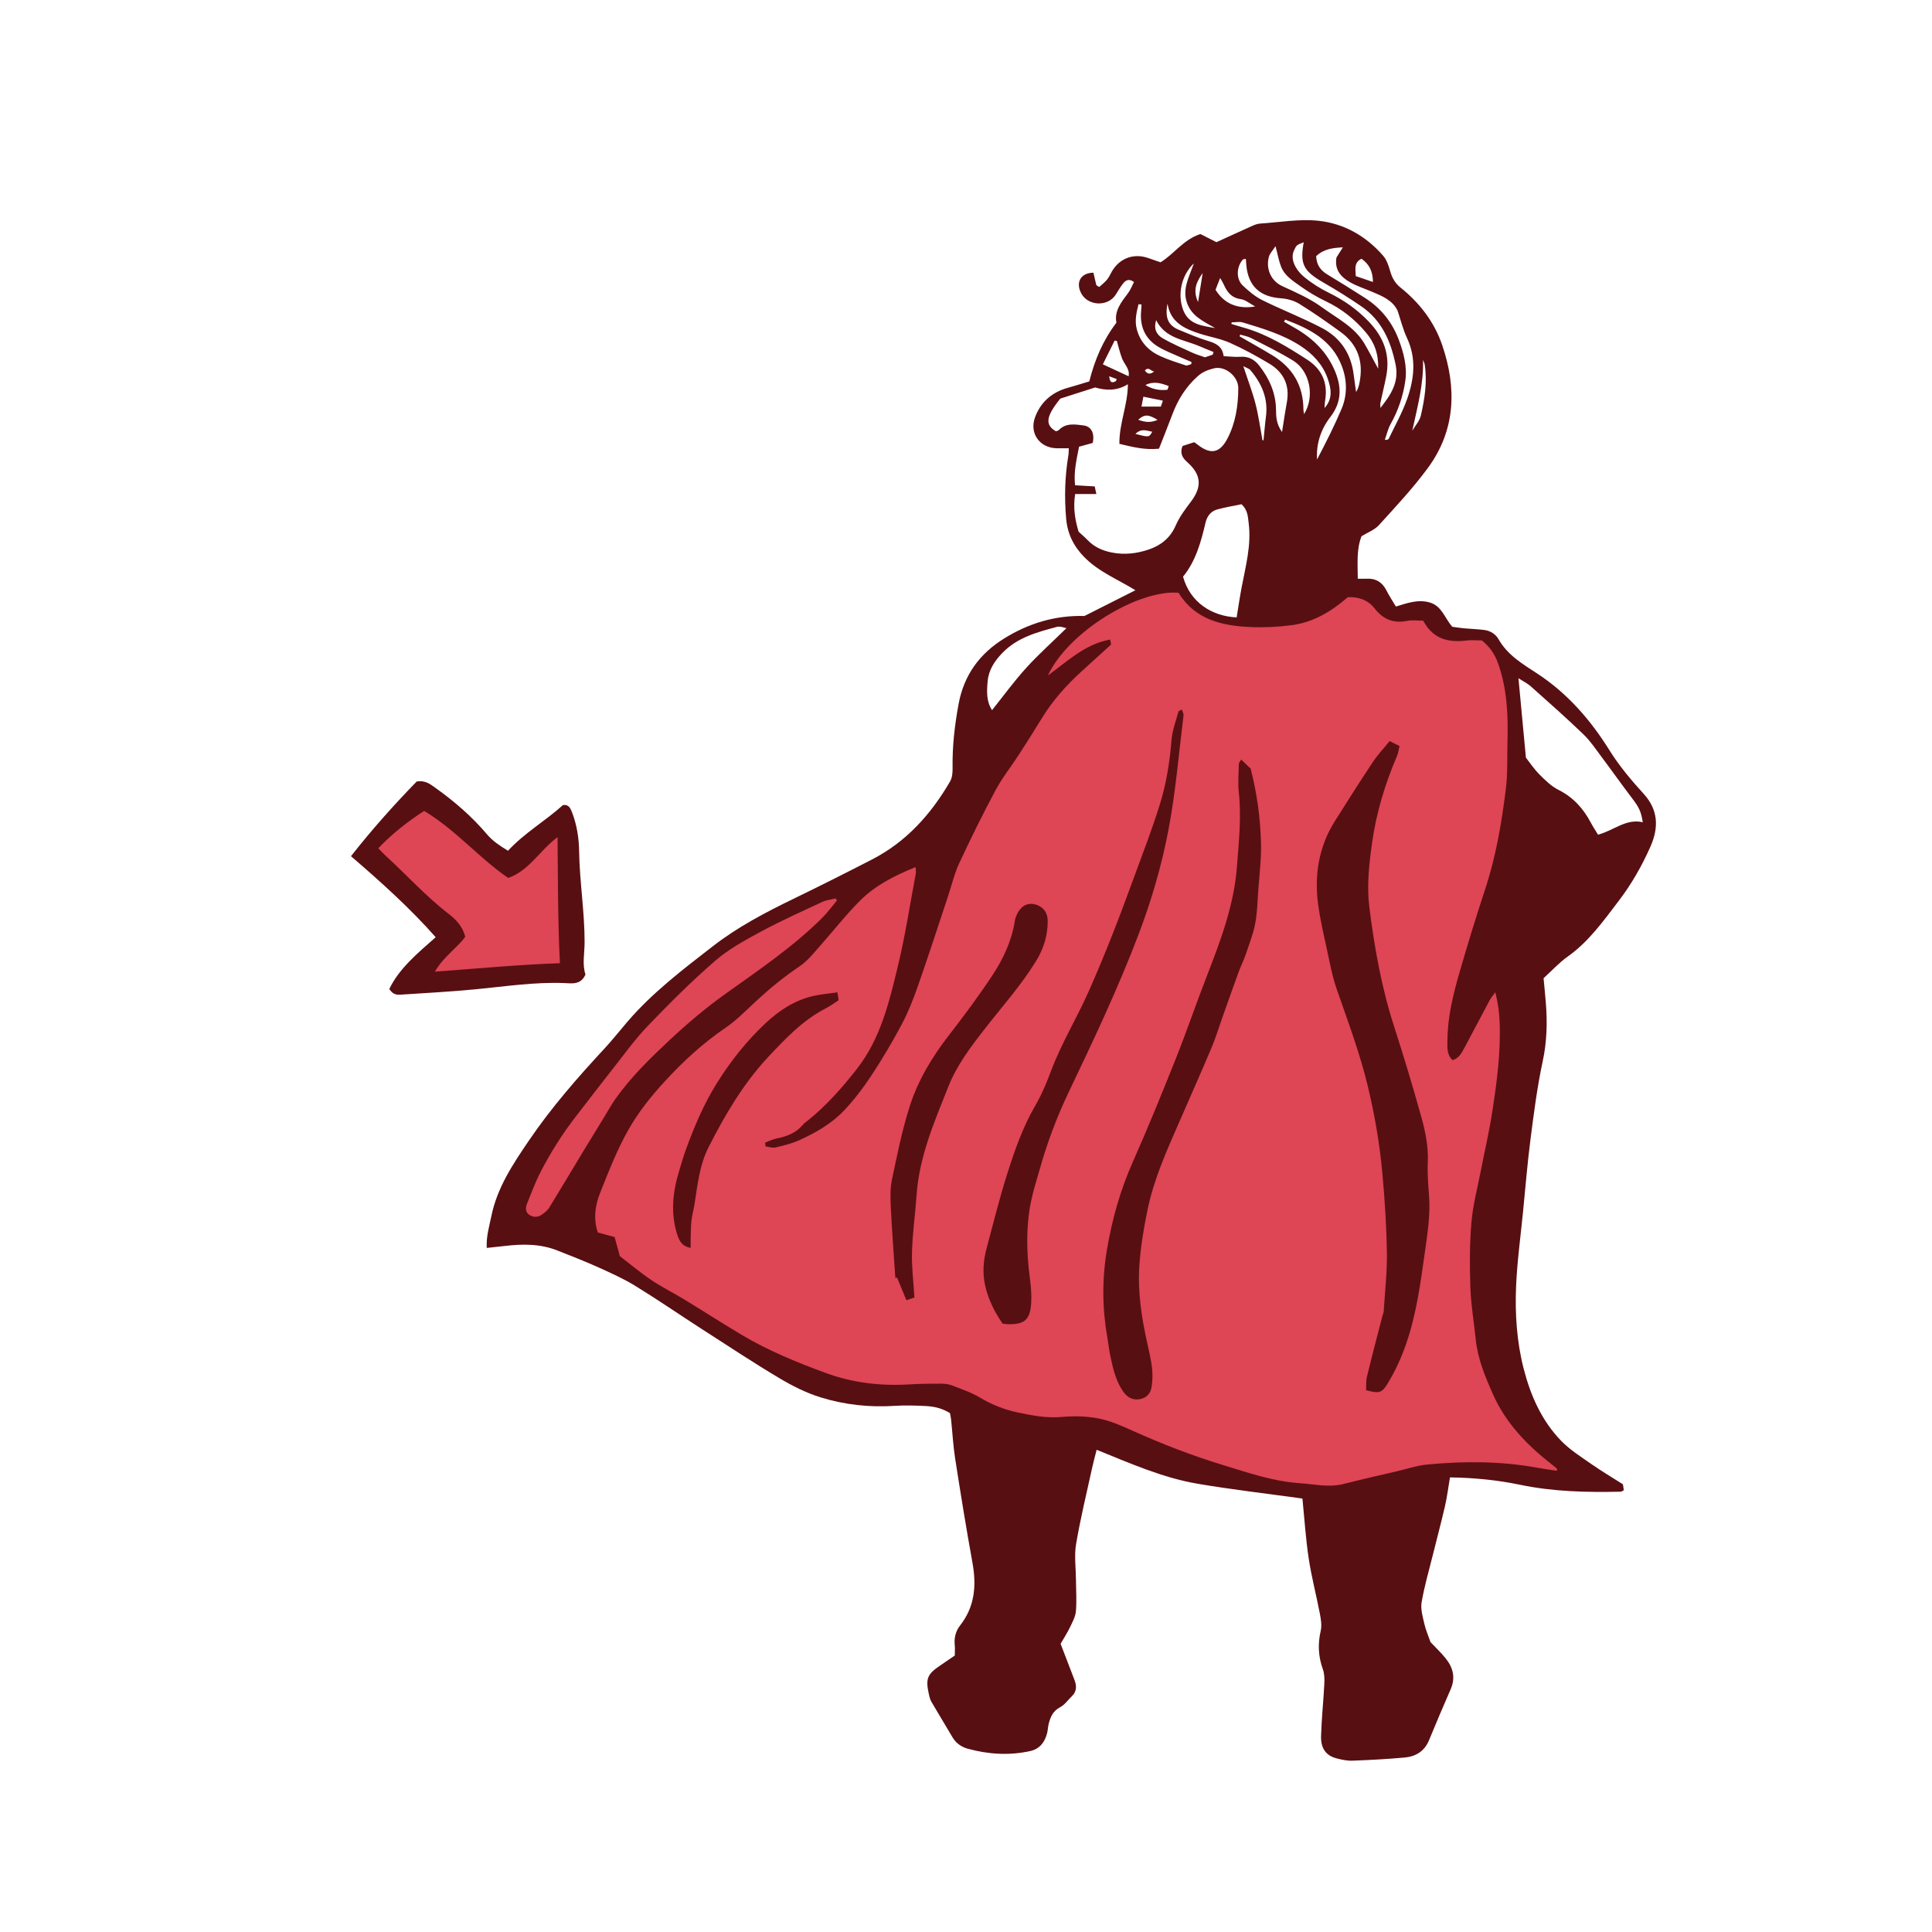 <svg version="1.1" id="svg" xmlns="http://www.w3.org/2000/svg" xmlns:xlink="http://www.w3.org/1999/xlink" x="0px" y="0px"
	 width="200px" height="200px" viewBox="0 0 200 200" enable-background="new 0 0 200 200" xml:space="preserve">
<path class="stroke" fill="#580f12"  fill-rule="evenodd" clip-rule="evenodd" d="M124.265,24.227c0.577,0.293,1.171,0.594,1.663,0.844
	c1.276-0.583,2.46-1.132,3.653-1.664c0.271-0.122,0.566-0.243,0.857-0.262c2.021-0.133,4.07-0.5,6.059-0.289
	c2.632,0.279,4.918,1.585,6.684,3.616c0.376,0.431,0.573,1.054,0.737,1.621c0.194,0.679,0.506,1.228,1.059,1.673
	c1.978,1.587,3.494,3.548,4.314,5.945c1.53,4.468,1.398,8.834-1.495,12.757c-1.53,2.079-3.313,3.979-5.053,5.896
	c-0.455,0.501-1.177,0.761-1.801,1.147c-0.537,1.387-0.39,2.85-0.386,4.398c0.312,0,0.594,0.013,0.875-0.002
	c0.967-0.054,1.651,0.342,2.094,1.216c0.278,0.555,0.628,1.076,0.976,1.665c1.215-0.374,2.312-0.763,3.504-0.419
	c1.249,0.361,1.528,1.574,2.327,2.513c0.342,0.045,0.777,0.119,1.213,0.16c0.703,0.067,1.415,0.082,2.115,0.174
	c0.626,0.082,1.171,0.428,1.469,0.956c0.934,1.648,2.49,2.564,3.994,3.547c3.143,2.055,5.539,4.82,7.502,7.97
	c1.021,1.638,2.251,3.083,3.54,4.503c1.479,1.632,1.574,3.439,0.698,5.429c-0.887,2.007-1.965,3.896-3.286,5.627
	c-1.587,2.08-3.106,4.231-5.296,5.781c-0.877,0.62-1.614,1.437-2.492,2.236c0.072,0.784,0.165,1.675,0.237,2.568
	c0.162,2.022,0.108,4.01-0.325,6.028c-0.573,2.668-0.92,5.39-1.268,8.101c-0.321,2.488-0.521,4.993-0.77,7.491
	c-0.254,2.572-0.61,5.142-0.719,7.72c-0.119,2.853,0.071,5.725,0.781,8.496c0.709,2.774,1.864,5.407,3.896,7.495
	c0.906,0.931,2.044,1.646,3.118,2.397c1.044,0.729,2.143,1.378,3.266,2.094c0.027,0.173,0.059,0.385,0.091,0.612
	c-0.138,0.067-0.231,0.15-0.326,0.153c-3.492,0.077-6.957,0.004-10.407-0.716c-2.336-0.486-4.734-0.728-7.262-0.764
	c-0.176,1.026-0.299,2.021-0.521,2.994c-0.395,1.714-0.854,3.412-1.275,5.119c-0.399,1.602-0.863,3.192-1.141,4.813
	c-0.118,0.702,0.111,1.483,0.277,2.208c0.147,0.653,0.424,1.278,0.644,1.915c0.531,0.565,1.11,1.106,1.598,1.72
	c0.749,0.944,1,1.992,0.489,3.16c-0.765,1.754-1.516,3.515-2.243,5.284c-0.472,1.145-1.379,1.683-2.527,1.787
	c-1.792,0.161-3.592,0.258-5.389,0.325c-0.552,0.021-1.123-0.099-1.662-0.241c-0.911-0.238-1.636-0.855-1.596-2.29
	c0.051-1.8,0.243-3.594,0.336-5.393c0.027-0.511,0.022-1.067-0.148-1.537c-0.48-1.319-0.537-2.617-0.224-3.985
	c0.127-0.552,0.025-1.184-0.085-1.758c-0.366-1.912-0.867-3.801-1.157-5.724c-0.313-2.067-0.446-4.162-0.651-6.207
	c-3.654-0.508-7.263-0.924-10.838-1.531c-3.602-0.611-6.948-2.092-10.465-3.518c-0.184,0.73-0.35,1.333-0.482,1.943
	c-0.567,2.602-1.202,5.193-1.646,7.816c-0.204,1.201-0.021,2.467-0.012,3.704c0.006,1.085,0.087,2.177-0.007,3.255
	c-0.049,0.571-0.363,1.133-0.62,1.668c-0.274,0.571-0.624,1.106-0.965,1.697c0.484,1.259,0.972,2.508,1.445,3.761
	c0.229,0.602,0.232,1.177-0.275,1.664c-0.404,0.387-0.742,0.893-1.216,1.14c-0.732,0.379-0.991,0.99-1.18,1.688
	c-0.086,0.325-0.086,0.673-0.169,0.999c-0.241,0.939-0.772,1.64-1.76,1.856c-2.171,0.475-4.334,0.337-6.46-0.246
	c-0.65-0.178-1.217-0.57-1.582-1.195c-0.72-1.23-1.47-2.442-2.185-3.676c-0.146-0.253-0.21-0.562-0.271-0.853
	c-0.328-1.519-0.137-1.99,1.136-2.854c0.524-0.357,1.047-0.716,1.566-1.071c0-0.408,0.028-0.746-0.007-1.078
	c-0.078-0.75,0.106-1.46,0.548-2.023c1.543-1.965,1.711-4.146,1.285-6.509c-0.648-3.576-1.228-7.166-1.788-10.758
	c-0.208-1.333-0.28-2.687-0.42-4.031c-0.022-0.222-0.072-0.44-0.114-0.684c-0.759-0.483-1.595-0.694-2.458-0.739
	c-1.086-0.056-2.183-0.092-3.264-0.021c-2.619,0.171-5.197-0.111-7.68-0.881c-1.488-0.463-2.93-1.187-4.272-1.989
	c-2.709-1.617-5.343-3.357-7.995-5.065c-2.304-1.484-4.562-3.041-6.898-4.476c-1.207-0.742-2.514-1.332-3.811-1.916
	c-1.4-0.632-2.835-1.188-4.266-1.756c-1.762-0.7-3.593-0.688-5.439-0.47c-0.586,0.069-1.174,0.128-1.875,0.204
	c-0.061-1.21,0.263-2.244,0.478-3.293c0.602-2.946,2.222-5.37,3.876-7.806c2.33-3.434,5.047-6.535,7.859-9.568
	c0.814-0.881,1.562-1.827,2.342-2.74c2.588-3.02,5.733-5.407,8.851-7.824c2.565-1.989,5.416-3.487,8.324-4.898
	c2.735-1.325,5.45-2.692,8.152-4.083c3.555-1.828,6.111-4.682,8.089-8.092c0.225-0.388,0.261-0.933,0.253-1.403
	c-0.036-2.228,0.218-4.419,0.623-6.608c0.557-2.998,2.18-5.21,4.739-6.79c2.519-1.556,5.236-2.39,8.289-2.314
	c1.723-0.87,3.515-1.773,5.273-2.663c-1.8-1.122-3.791-1.891-5.315-3.453c-1.11-1.138-1.729-2.444-1.857-3.991
	c-0.184-2.177-0.133-4.351,0.234-6.511c0.035-0.209,0.028-0.426,0.044-0.743c-0.475,0-0.879,0.01-1.285-0.001
	c-1.742-0.049-2.82-1.559-2.207-3.212c0.583-1.574,1.744-2.587,3.38-3.042c0.75-0.209,1.493-0.444,2.232-0.667
	c0.569-2.236,1.404-4.234,2.808-6.076c-0.237-1.219,0.503-2.131,1.212-3.071c0.256-0.34,0.407-0.758,0.608-1.142
	c-0.575-0.416-0.896-0.143-1.155,0.187c-0.276,0.353-0.498,0.749-0.741,1.128c-0.832,1.299-2.974,1.181-3.626-0.259
	c-0.502-1.101,0.062-2.005,1.325-2.021c0.097,0.42,0.187,0.849,0.295,1.272c0.014,0.053,0.117,0.083,0.308,0.208
	c0.256-0.238,0.569-0.478,0.812-0.773c0.212-0.257,0.34-0.582,0.515-0.872c0.814-1.366,2.286-1.881,3.789-1.336
	c0.416,0.153,0.838,0.289,1.233,0.424C121.573,26.27,122.491,24.808,124.265,24.227z M116.759,39.776
	c-1.197,0.744-2.366,0.628-3.393,0.335c-1.314,0.421-2.49,0.797-3.604,1.153c-1.499,1.855-1.606,2.72-0.446,3.387
	c0.091-0.041,0.218-0.06,0.29-0.132c0.738-0.756,1.672-0.59,2.55-0.481c0.826,0.102,1.181,0.831,0.959,1.816
	c-0.432,0.119-0.89,0.245-1.414,0.39c-0.252,1.324-0.568,2.615-0.411,3.99c0.741,0.045,1.366,0.081,2.034,0.12
	c0.055,0.266,0.102,0.473,0.17,0.787c-0.76,0-1.453,0-2.193,0c-0.228,1.413-0.015,2.684,0.357,3.901
	c0.341,0.317,0.659,0.581,0.941,0.878c0.678,0.709,1.53,1.082,2.465,1.271c1.32,0.268,2.639,0.116,3.885-0.316
	c1.228-0.425,2.201-1.184,2.759-2.474c0.381-0.881,0.981-1.684,1.566-2.456c1.18-1.552,1.097-2.804-0.358-4.094
	c-0.482-0.427-0.806-0.893-0.505-1.679c0.385-0.126,0.832-0.271,1.217-0.397c0.187,0.138,0.28,0.202,0.37,0.271
	c1.338,1.046,2.281,0.851,3.063-0.641c0.855-1.638,1.116-3.409,1.126-5.226c0.007-1.211-1.354-2.337-2.522-2.048
	c-0.599,0.147-1.176,0.365-1.68,0.818c-1.208,1.084-2.031,2.389-2.599,3.886c-0.459,1.215-0.941,2.423-1.407,3.614
	c-1.491,0.152-2.737-0.181-4.099-0.503C115.85,43.836,116.748,41.936,116.759,39.776z M170.06,85.118
	c-0.176-1.135-0.43-1.595-1.058-2.418c-1.091-1.429-2.124-2.899-3.203-4.337c-0.606-0.808-1.176-1.666-1.897-2.359
	c-1.758-1.689-3.584-3.307-5.406-4.928c-0.39-0.347-0.878-0.585-1.306-0.866c0.257,2.752,0.504,5.384,0.771,8.218
	c0.36,0.458,0.819,1.155,1.395,1.737c0.599,0.605,1.241,1.233,1.988,1.608c1.515,0.761,2.553,1.914,3.328,3.371
	c0.224,0.42,0.489,0.821,0.754,1.26C167.041,85.99,168.312,84.711,170.06,85.118z M128.523,52.197
	c-0.793,0.167-1.676,0.309-2.53,0.546c-0.659,0.184-1.042,0.703-1.199,1.371c-0.471,2.012-1.021,3.992-2.326,5.582
	c0.727,2.656,2.978,4.101,5.549,4.217c0.168-1.034,0.319-2.064,0.512-3.087c0.415-2.202,1.023-4.377,0.734-6.66
	C129.177,53.495,129.182,52.816,128.523,52.197z M110.398,65.028c-0.295-0.077-0.398-0.115-0.506-0.127
	c-0.148-0.018-0.31-0.053-0.448-0.015c-2.063,0.553-4.13,1.095-5.688,2.714c-0.801,0.832-1.413,1.755-1.516,2.934
	c-0.091,1.03-0.145,2.062,0.456,2.98c1.198-1.496,2.289-3,3.531-4.368C107.502,67.743,108.924,66.473,110.398,65.028z
	 M136.247,26.52c0.044,0.929,0.473,1.479,1.164,1.897c1.314,0.792,2.617,1.604,3.908,2.434c1.632,1.047,2.799,2.503,3.478,4.308
	c0.514,1.373,0.894,2.809,0.676,4.294c-0.229,1.568-0.739,3.056-1.52,4.453c-0.277,0.5-0.404,1.082-0.599,1.627
	c0.258,0.011,0.371-0.037,0.409-0.12c0.646-1.354,1.39-2.672,1.891-4.078c0.742-2.091,0.994-4.225-0.009-6.361
	c-0.421-0.899-0.655-1.886-0.976-2.832c-0.521-1.059-1.57-1.489-2.61-1.93c-0.759-0.322-1.557-0.577-2.271-0.977
	c-0.964-0.539-1.666-1.3-1.437-2.579c0.18-0.284,0.371-0.591,0.66-1.052C137.912,25.662,137.023,25.786,136.247,26.52z
	 M128.97,26.805c-0.121,0.025-0.264,0.01-0.319,0.073c-0.653,0.744-0.711,1.99-0.018,2.66c0.611,0.588,1.292,1.16,2.043,1.534
	c2.039,1.013,4.179,1.833,6.19,2.893c1.85,0.974,2.965,2.586,3.251,4.707c0.086,0.637,0.176,1.274,0.264,1.913
	c0.203-0.325,0.29-0.645,0.354-0.969c0.429-2.15-0.158-3.943-1.953-5.248c-1.393-1.012-2.806-2.003-4.268-2.908
	c-0.547-0.339-1.251-0.535-1.896-0.578c-2.206-0.149-3.423-1.281-3.604-3.489C128.998,27.206,128.985,27.02,128.97,26.805z
	 M120.861,31.433c-0.291,1.471,0.077,2.259,1.181,2.713c1.005,0.413,2.007,0.851,3.044,1.159c0.815,0.244,1.457,0.566,1.584,1.564
	c0.606,0.027,1.166,0.104,1.715,0.064c0.838-0.061,1.464,0.271,1.956,0.897c1.043,1.33,1.714,2.806,1.751,4.531
	c0.014,0.732,0.003,1.481,0.623,2.364c0.188-1.18,0.323-2.132,0.498-3.077c0.325-1.768-0.328-3.113-1.824-4.008
	c-1.316-0.786-2.67-1.531-4.07-2.152c-0.98-0.436-2.078-0.61-3.108-0.943C122.633,34.037,121.168,33.387,120.861,31.433z
	 M134.96,25.082c-0.796,0.295-0.751,0.315-1.006,0.85c-0.409,0.858,0.12,1.963,1.047,2.733c0.773,0.643,1.648,1.194,2.554,1.639
	c1.565,0.769,2.939,1.727,4.157,3.006c1.547,1.627,2.21,3.434,1.792,5.627c-0.174,0.917-0.406,1.824-0.598,2.738
	c-0.036,0.179-0.004,0.372-0.004,0.558c1.059-1.349,1.954-2.642,1.568-4.5c-0.506-2.455-1.447-4.585-3.562-6.032
	c-1.267-0.869-2.574-1.685-3.906-2.451C134.932,28.058,134.549,27.34,134.96,25.082z M142.668,38.165
	c0.048-1.525-0.392-2.714-1.271-3.751c-1.153-1.363-2.514-2.448-4.138-3.221c-0.912-0.433-1.794-0.954-2.611-1.542
	c-0.781-0.562-1.658-1.089-2.032-2.046c-0.236-0.603-0.345-1.255-0.575-2.124c-0.3,0.473-0.602,0.769-0.692,1.12
	c-0.321,1.242,0.226,2.484,1.387,3.017c1.426,0.656,2.851,1.272,4.142,2.213c1.565,1.143,3.354,2.01,4.383,3.767
	C141.721,36.386,142.14,37.2,142.668,38.165z M133.04,33.087c-0.04,0.075-0.079,0.148-0.116,0.222
	c0.256,0.147,0.509,0.299,0.768,0.44c1.922,1.046,3.501,2.426,4.419,4.472c0.772,1.729,0.849,3.332-0.396,4.95
	c-0.968,1.254-1.479,2.75-1.374,4.395c0.899-1.72,1.779-3.445,2.532-5.225c0.605-1.43,0.593-2.946,0.049-4.401
	C137.89,35.184,135.547,34.021,133.04,33.087z M127.501,33.369c-0.01,0.056-0.019,0.112-0.027,0.169
	c0.447,0.133,0.893,0.27,1.34,0.398c2.376,0.678,4.444,1.965,6.492,3.284c1.535,0.99,2.176,2.412,1.872,4.238
	c-0.045,0.257-0.045,0.521-0.064,0.782c0.883-0.97,0.686-2.036,0.325-3.062c-0.518-1.472-1.559-2.565-2.846-3.394
	c-1.816-1.17-3.876-1.778-5.921-2.399C128.313,33.275,127.894,33.369,127.501,33.369z M128.385,34.637
	c-0.022,0.059-0.044,0.118-0.067,0.178c1.123,0.648,2.258,1.278,3.367,1.948c2.118,1.279,3.241,3.142,3.244,5.644
	c0,0.123,0.034,0.245,0.067,0.463c1.141-1.823,0.602-4.481-1.14-5.546c-1.401-0.857-2.886-1.579-4.348-2.332
	C129.164,34.814,128.761,34.752,128.385,34.637z M130.692,45.579c0.036,0,0.071-0.001,0.107-0.001
	c0.083-0.817,0.146-1.635,0.252-2.449c0.247-1.882-0.439-3.445-1.629-4.834c-0.117-0.135-0.33-0.186-0.713-0.39
	c0.475,1.452,0.94,2.658,1.262,3.902C130.288,43.044,130.457,44.32,130.692,45.579z M123.325,37.691
	c0.006-0.073,0.011-0.147,0.015-0.221c-0.375-0.16-0.753-0.312-1.124-0.482c-0.782-0.357-1.602-0.657-2.332-1.101
	c-1.255-0.762-1.835-1.936-1.773-3.41c0.013-0.318,0.04-0.634,0.061-0.951c-0.104-0.013-0.208-0.026-0.31-0.039
	c-0.207,0.837-0.419,1.678-0.184,2.582c0.346,1.329,1.21,2.241,2.428,2.794c0.849,0.385,1.747,0.671,2.635,0.962
	C122.903,37.88,123.129,37.741,123.325,37.691z M125.545,36.713c0.026-0.092,0.051-0.184,0.077-0.276
	c-0.5-0.205-1.004-0.401-1.499-0.615c-1.584-0.68-3.493-0.787-4.436-2.677c-0.298,0.926,0.073,1.521,0.667,1.867
	c0.989,0.575,2.053,1.027,3.096,1.507c0.399,0.185,0.831,0.304,1.289,0.469C124.99,36.903,125.266,36.808,125.545,36.713z
	 M116.831,38.95c0.155-0.743-0.426-1.217-0.663-1.813c-0.235-0.594-0.371-1.228-0.553-1.844c-0.075-0.012-0.151-0.022-0.229-0.034
	c-0.4,0.805-0.8,1.611-1.219,2.456C115.135,38.164,115.962,38.547,116.831,38.95z M125.793,33.965
	c-1.178-0.688-2.437-1.208-2.927-2.642c-0.483-1.418,0.223-2.645,0.725-4.061c-1.306,1.233-1.729,3.259-1.092,4.871
	C123.093,33.636,124.5,33.72,125.793,33.965z M125.832,29.994c0.882,1.442,2.282,2.042,4.104,1.731
	c-0.578-0.308-1.009-0.691-1.485-0.757c-0.967-0.133-1.424-0.728-1.77-1.521c-0.076-0.177-0.186-0.34-0.371-0.671
	C126.104,29.303,125.972,29.64,125.832,29.994z M146.199,44.587c0.307-0.525,0.762-1.017,0.89-1.583
	c0.392-1.716,0.67-3.462,0.398-5.237c-0.026-0.177-0.116-0.344-0.178-0.516C147.385,39.784,146.724,42.144,146.199,44.587z
	 M140.348,28.582c0.583,0.2,1.115,0.382,1.78,0.609c-0.013-1.136-0.403-1.852-1.185-2.404
	C140.167,27.159,140.308,27.804,140.348,28.582z M118.362,41.065c-0.077,0.398-0.129,0.662-0.197,1.028c0.713,0,1.323,0,2.005,0
	c0.047-0.137,0.102-0.298,0.211-0.619C119.727,41.341,119.135,41.222,118.362,41.065z M118.575,39.862
	c0.701,0.429,1.459,0.582,2.259,0.487c0.058-0.007,0.09-0.235,0.146-0.388C120.16,39.653,119.398,39.435,118.575,39.862z
	 M124.025,31.268c0.186-1.17,0.331-2.087,0.475-3.003C123.911,29.113,123.425,29.976,124.025,31.268z M119.834,43.465
	c-0.97-0.589-1.36-0.591-2.012-0.007C118.479,43.68,119.049,43.809,119.834,43.465z M117.536,44.919
	c1.411,0.362,1.411,0.362,1.744-0.224C118.722,44.598,118.181,44.3,117.536,44.919z M119.486,38.441
	c-0.306,0.048-0.561-0.547-0.97-0.086C118.809,38.779,119.123,38.755,119.486,38.441z M114.83,38.952
	c0.047,0.705,0.317,0.689,0.659,0.517c0.047-0.024,0.062-0.114,0.117-0.227C115.389,39.16,115.177,39.082,114.83,38.952z"/>
<path fill-rule="evenodd" clip-rule="evenodd" fill="#de4555" class="fill" d="M79.253,118.679c0.344,0.041,0.71,0.18,1.026,0.105
	c0.835-0.196,1.69-0.401,2.466-0.754c1.715-0.777,3.363-1.719,4.657-3.099c1.022-1.087,1.945-2.288,2.766-3.534
	c1.133-1.72,2.193-3.496,3.158-5.314c0.682-1.282,1.223-2.65,1.702-4.023c1.078-3.081,2.081-6.188,3.113-9.284
	c0.379-1.136,0.649-2.321,1.15-3.399c1.188-2.549,2.431-5.075,3.757-7.555c0.686-1.282,1.608-2.438,2.402-3.664
	c0.814-1.257,1.617-2.521,2.397-3.8c1.123-1.843,2.547-3.426,4.134-4.873c0.996-0.908,1.993-1.812,3.04-2.763
	c-0.017-0.09-0.051-0.266-0.098-0.513c-2.589,0.46-4.371,2.21-6.448,3.722c2.171-4.632,9.469-8.928,13.532-8.567
	c1.678,2.761,4.452,3.419,7.429,3.548c1.416,0.062,2.856-0.007,4.264-0.191c2.219-0.29,4.088-1.389,5.83-2.901
	c1.046-0.05,2.071,0.269,2.739,1.13c0.918,1.181,1.991,1.614,3.437,1.316c0.467-0.096,0.97-0.016,1.622-0.016
	c0.019,0.033,0.094,0.165,0.173,0.293c0.993,1.634,2.506,1.983,4.272,1.765c0.516-0.064,1.044-0.01,1.631-0.01
	c0.74,0.596,1.301,1.334,1.65,2.298c0.969,2.669,1.073,5.428,1.001,8.215c-0.043,1.611,0.031,3.238-0.166,4.832
	c-0.434,3.536-1.031,7.045-2.158,10.449c-0.927,2.807-1.792,5.638-2.615,8.479c-0.666,2.307-1.256,4.642-1.276,7.067
	c-0.006,0.725-0.11,1.507,0.534,2.113c0.662-0.207,0.938-0.75,1.218-1.272c0.886-1.651,1.752-3.313,2.637-4.966
	c0.118-0.22,0.291-0.411,0.566-0.795c0.284,1.124,0.403,2.074,0.445,3.035c0.135,3.209-0.298,6.375-0.79,9.529
	c-0.308,1.962-0.763,3.901-1.141,5.853c-0.351,1.805-0.834,3.601-0.988,5.424c-0.191,2.239-0.185,4.504-0.106,6.753
	c0.063,1.794,0.371,3.58,0.558,5.371c0.209,2.01,0.976,3.842,1.786,5.663c1.338,3.004,3.546,5.275,6.095,7.259
	c0.177,0.137,0.352,0.278,0.522,0.423c0.018,0.015-0.002,0.072-0.01,0.231c-0.689-0.109-1.375-0.203-2.054-0.326
	c-3.76-0.685-7.545-0.687-11.333-0.329c-1.073,0.101-2.124,0.455-3.183,0.703c-1.825,0.428-3.658,0.835-5.475,1.305
	c-1.547,0.401-3.057,0.027-4.587-0.075c-2.765-0.184-5.335-1.087-7.96-1.887c-3.206-0.977-6.303-2.18-9.348-3.551
	c-1.126-0.506-2.286-1.022-3.484-1.257c-1.231-0.241-2.541-0.276-3.794-0.162c-1.604,0.147-3.118-0.151-4.649-0.476
	c-1.372-0.291-2.64-0.802-3.854-1.53c-0.891-0.535-1.908-0.872-2.887-1.253c-0.338-0.133-0.729-0.184-1.097-0.184
	c-1.088-0.002-2.181,0.001-3.266,0.072c-2.998,0.191-5.925-0.153-8.744-1.191c-2.959-1.09-5.883-2.282-8.605-3.896
	c-2.032-1.207-4.018-2.492-6.037-3.721c-1.122-0.683-2.311-1.266-3.396-2c-1.175-0.795-2.267-1.716-3.246-2.467
	c-0.228-0.828-0.394-1.429-0.543-1.975c-0.662-0.179-1.194-0.324-1.738-0.472c-0.487-1.458-0.266-2.843,0.249-4.13
	c0.889-2.228,1.768-4.487,2.949-6.562c1.012-1.775,2.324-3.419,3.714-4.93c1.9-2.07,3.968-3.979,6.317-5.577
	c1.141-0.774,2.119-1.793,3.139-2.737c1.434-1.328,2.933-2.559,4.562-3.649c0.761-0.51,1.357-1.278,1.979-1.973
	c1.427-1.597,2.739-3.301,4.251-4.808c1.577-1.573,3.555-2.581,5.739-3.46c0.013,0.316,0.054,0.491,0.023,0.652
	c-0.611,3.24-1.105,6.509-1.883,9.71c-0.89,3.674-1.775,7.381-4.183,10.48c-1.527,1.964-3.159,3.814-5.099,5.38
	c-0.175,0.142-0.375,0.264-0.517,0.435c-0.712,0.86-1.662,1.231-2.724,1.434c-0.411,0.079-0.797,0.284-1.195,0.432
	C79.223,118.417,79.239,118.548,79.253,118.679z M141.415,143.913c1.365,0.37,1.638,0.272,2.207-0.65
	c0.788-1.278,1.403-2.615,1.907-4.051c1.107-3.148,1.525-6.418,1.986-9.679c0.265-1.879,0.56-3.78,0.423-5.703
	c-0.084-1.153-0.188-2.314-0.134-3.465c0.08-1.645-0.246-3.224-0.679-4.772c-0.876-3.136-1.812-6.256-2.814-9.354
	c-1.3-4.02-2.031-8.154-2.557-12.326c-0.278-2.204-0.03-4.412,0.276-6.618c0.437-3.146,1.347-6.137,2.591-9.043
	c0.127-0.298,0.161-0.635,0.257-1.023c-0.35-0.175-0.635-0.318-1.021-0.511c-0.603,0.742-1.226,1.394-1.715,2.132
	c-1.351,2.031-2.661,4.089-3.958,6.155c-1.669,2.659-2.14,5.583-1.728,8.651c0.196,1.443,0.522,2.87,0.836,4.295
	c0.327,1.499,0.593,3.028,1.095,4.472c1.157,3.33,2.395,6.622,3.221,10.068c0.7,2.932,1.211,5.883,1.487,8.872
	c0.256,2.765,0.432,5.545,0.477,8.321c0.031,2.021-0.206,4.046-0.33,6.07c-0.01,0.146-0.087,0.286-0.123,0.431
	c-0.543,2.108-1.099,4.212-1.611,6.326C141.398,142.954,141.442,143.435,141.415,143.913z M128.485,78.631
	c-0.111,0.197-0.234,0.314-0.237,0.435c-0.021,0.972-0.113,1.954-0.01,2.914c0.279,2.596,0.005,5.18-0.191,7.75
	c-0.3,3.958-1.695,7.657-3.125,11.332c-1.088,2.797-2.051,5.644-3.163,8.431c-1.442,3.622-2.914,7.236-4.495,10.798
	c-1.304,2.936-2.153,5.971-2.682,9.129c-0.506,3.03-0.481,6.033,0.05,9.046c0.103,0.588,0.163,1.185,0.284,1.77
	c0.276,1.322,0.552,2.651,1.337,3.791c0.409,0.593,0.952,0.946,1.722,0.817c0.734-0.124,1.136-0.604,1.238-1.282
	c0.094-0.621,0.121-1.271,0.052-1.895c-0.097-0.856-0.294-1.702-0.484-2.544c-0.599-2.679-1.021-5.359-0.833-8.132
	c0.132-1.951,0.454-3.857,0.846-5.761c0.658-3.185,1.992-6.126,3.284-9.083c1.122-2.572,2.263-5.138,3.355-7.724
	c0.423-0.999,0.734-2.044,1.098-3.067c0.563-1.585,1.12-3.172,1.697-4.752c0.217-0.597,0.512-1.166,0.717-1.766
	c0.359-1.062,0.777-2.118,0.989-3.212c0.221-1.13,0.242-2.3,0.322-3.455c0.118-1.643,0.324-3.29,0.283-4.931
	c-0.068-2.584-0.424-5.147-1.074-7.677C129.164,79.274,128.852,78.978,128.485,78.631z M103.788,137.021
	c0.225,0.026,0.372,0.056,0.521,0.059c1.743,0.041,2.322-0.436,2.438-2.184c0.056-0.854-0.022-1.728-0.135-2.58
	c-0.347-2.623-0.413-5.243,0.099-7.846c0.215-1.1,0.567-2.173,0.87-3.255c0.786-2.82,1.807-5.56,3.069-8.2
	c2.555-5.344,5.086-10.692,7.195-16.236c1.352-3.553,2.415-7.193,3.118-10.9c0.74-3.9,1.064-7.878,1.556-11.825
	c0.022-0.177-0.104-0.371-0.175-0.604c-0.182,0.111-0.334,0.15-0.354,0.225c-0.261,0.974-0.638,1.94-0.716,2.931
	c-0.178,2.254-0.532,4.478-1.195,6.623c-0.806,2.61-1.8,5.163-2.739,7.73c-0.746,2.042-1.506,4.081-2.308,6.102
	c-0.73,1.845-1.498,3.677-2.299,5.494c-1.237,2.812-2.859,5.44-3.938,8.332c-0.459,1.228-0.974,2.452-1.631,3.58
	c-1.294,2.224-2.127,4.63-2.897,7.05c-0.809,2.533-1.435,5.125-2.132,7.694c-0.349,1.287-0.444,2.601-0.147,3.9
	C102.306,134.509,102.937,135.785,103.788,137.021z M94.66,134.317c-0.101-1.677-0.297-3.208-0.251-4.733
	c0.06-1.983,0.343-3.958,0.482-5.94c0.285-3.967,1.851-7.561,3.288-11.18c0.865-2.175,2.281-4.049,3.711-5.89
	c1.82-2.34,3.805-4.551,5.366-7.093c0.795-1.296,1.208-2.657,1.202-4.152c-0.003-0.724-0.326-1.315-1.026-1.615
	c-0.606-0.26-1.247-0.18-1.685,0.26c-0.343,0.343-0.616,0.868-0.69,1.347c-0.323,2.091-1.208,3.959-2.345,5.679
	c-1.409,2.125-2.934,4.178-4.497,6.193c-1.744,2.247-3.194,4.667-4.05,7.358c-0.783,2.458-1.292,5.008-1.825,7.536
	c-0.189,0.904-0.175,1.869-0.13,2.8c0.122,2.471,0.313,4.939,0.475,7.409c0.06-0.014,0.117-0.026,0.176-0.041
	c0.318,0.765,0.633,1.53,0.969,2.344C94.181,134.48,94.414,134.4,94.66,134.317z M86.69,102.726c-0.896,0.131-1.715,0.2-2.509,0.381
	c-1.915,0.438-3.509,1.486-4.922,2.807c-1.947,1.819-3.58,3.882-5.008,6.147c-1.389,2.206-2.381,4.565-3.264,6.989
	c-0.255,0.7-0.455,1.419-0.672,2.132c-0.683,2.228-0.931,4.464-0.172,6.732c0.218,0.644,0.548,1.123,1.354,1.271
	c0-0.349-0.007-0.629,0-0.909c0.02-0.633,0.012-1.269,0.08-1.896c0.064-0.588,0.233-1.166,0.324-1.754
	c0.312-1.999,0.522-4.047,1.447-5.865c1.701-3.344,3.591-6.575,6.185-9.351c1.801-1.926,3.602-3.82,5.985-5.045
	c0.459-0.235,0.875-0.552,1.298-0.824C86.779,103.299,86.752,103.12,86.69,102.726z"/>
<path fill-rule="evenodd" clip-rule="evenodd" fill="#de4555" class="fill" d="M86.643,93.214c-0.517,0.614-0.989,1.274-1.558,1.835
	c-3.024,2.994-6.534,5.367-9.982,7.829c-2.011,1.437-3.917,3.043-5.724,4.733c-2.022,1.895-4.028,3.833-5.646,6.112
	c-0.431,0.609-0.791,1.269-1.182,1.906c-0.759,1.242-1.524,2.481-2.277,3.727c-1.145,1.893-2.27,3.796-3.428,5.679
	c-0.169,0.275-0.461,0.489-0.729,0.685c-0.396,0.292-0.853,0.325-1.272,0.072c-0.476-0.286-0.466-0.756-0.286-1.199
	c0.449-1.108,0.866-2.235,1.412-3.294c1.054-2.035,2.278-3.969,3.687-5.783c1.239-1.596,2.463-3.206,3.716-4.792
	c1.209-1.528,2.347-3.128,3.691-4.528c2.231-2.324,4.519-4.611,6.951-6.719c1.398-1.212,3.08-2.135,4.724-3.022
	c2.076-1.122,4.239-2.088,6.382-3.088c0.423-0.198,0.915-0.245,1.374-0.36C86.545,93.076,86.594,93.145,86.643,93.214z"/>
<path class="stroke" fill="#580f12"  d="M40.3,102.379c0.393,0.622,0.818,0.609,1.196,0.585c2.602-0.167,5.204-0.308,7.797-0.559
	c3.031-0.292,6.042-0.756,9.104-0.639c0.78,0.03,1.742,0.219,2.21-0.89c-0.35-1.049-0.091-2.188-0.089-3.314
	c0.008-3.159-0.519-6.282-0.567-9.434c-0.021-1.391-0.236-2.745-0.738-4.048c-0.169-0.435-0.357-0.831-0.938-0.737
	c-1.818,1.642-3.966,2.866-5.687,4.726c-0.866-0.529-1.586-1.005-2.167-1.691c-1.568-1.855-3.393-3.429-5.366-4.834
	c-0.516-0.369-1.028-0.786-1.916-0.647c-2.28,2.345-4.56,4.877-6.806,7.736c3.129,2.695,6.106,5.371,8.769,8.386
	C43.216,98.692,41.333,100.234,40.3,102.379z"/>
<path fill-rule="evenodd" clip-rule="evenodd" fill="#de4555" class="fill" d="M57.962,99.71c-4.378,0.153-8.572,0.56-12.941,0.875
	c0.869-1.532,2.251-2.399,3.141-3.61c-0.278-1.107-0.988-1.809-1.766-2.408c-2.348-1.811-4.319-4.024-6.502-6.006
	c-0.216-0.195-0.408-0.415-0.737-0.75c1.456-1.517,3.042-2.766,4.748-3.862c3.271,1.948,5.663,4.859,8.703,6.934
	c2.172-0.757,3.201-2.786,5.108-4.226C57.766,91.095,57.738,95.251,57.962,99.71z"/>
</svg>
